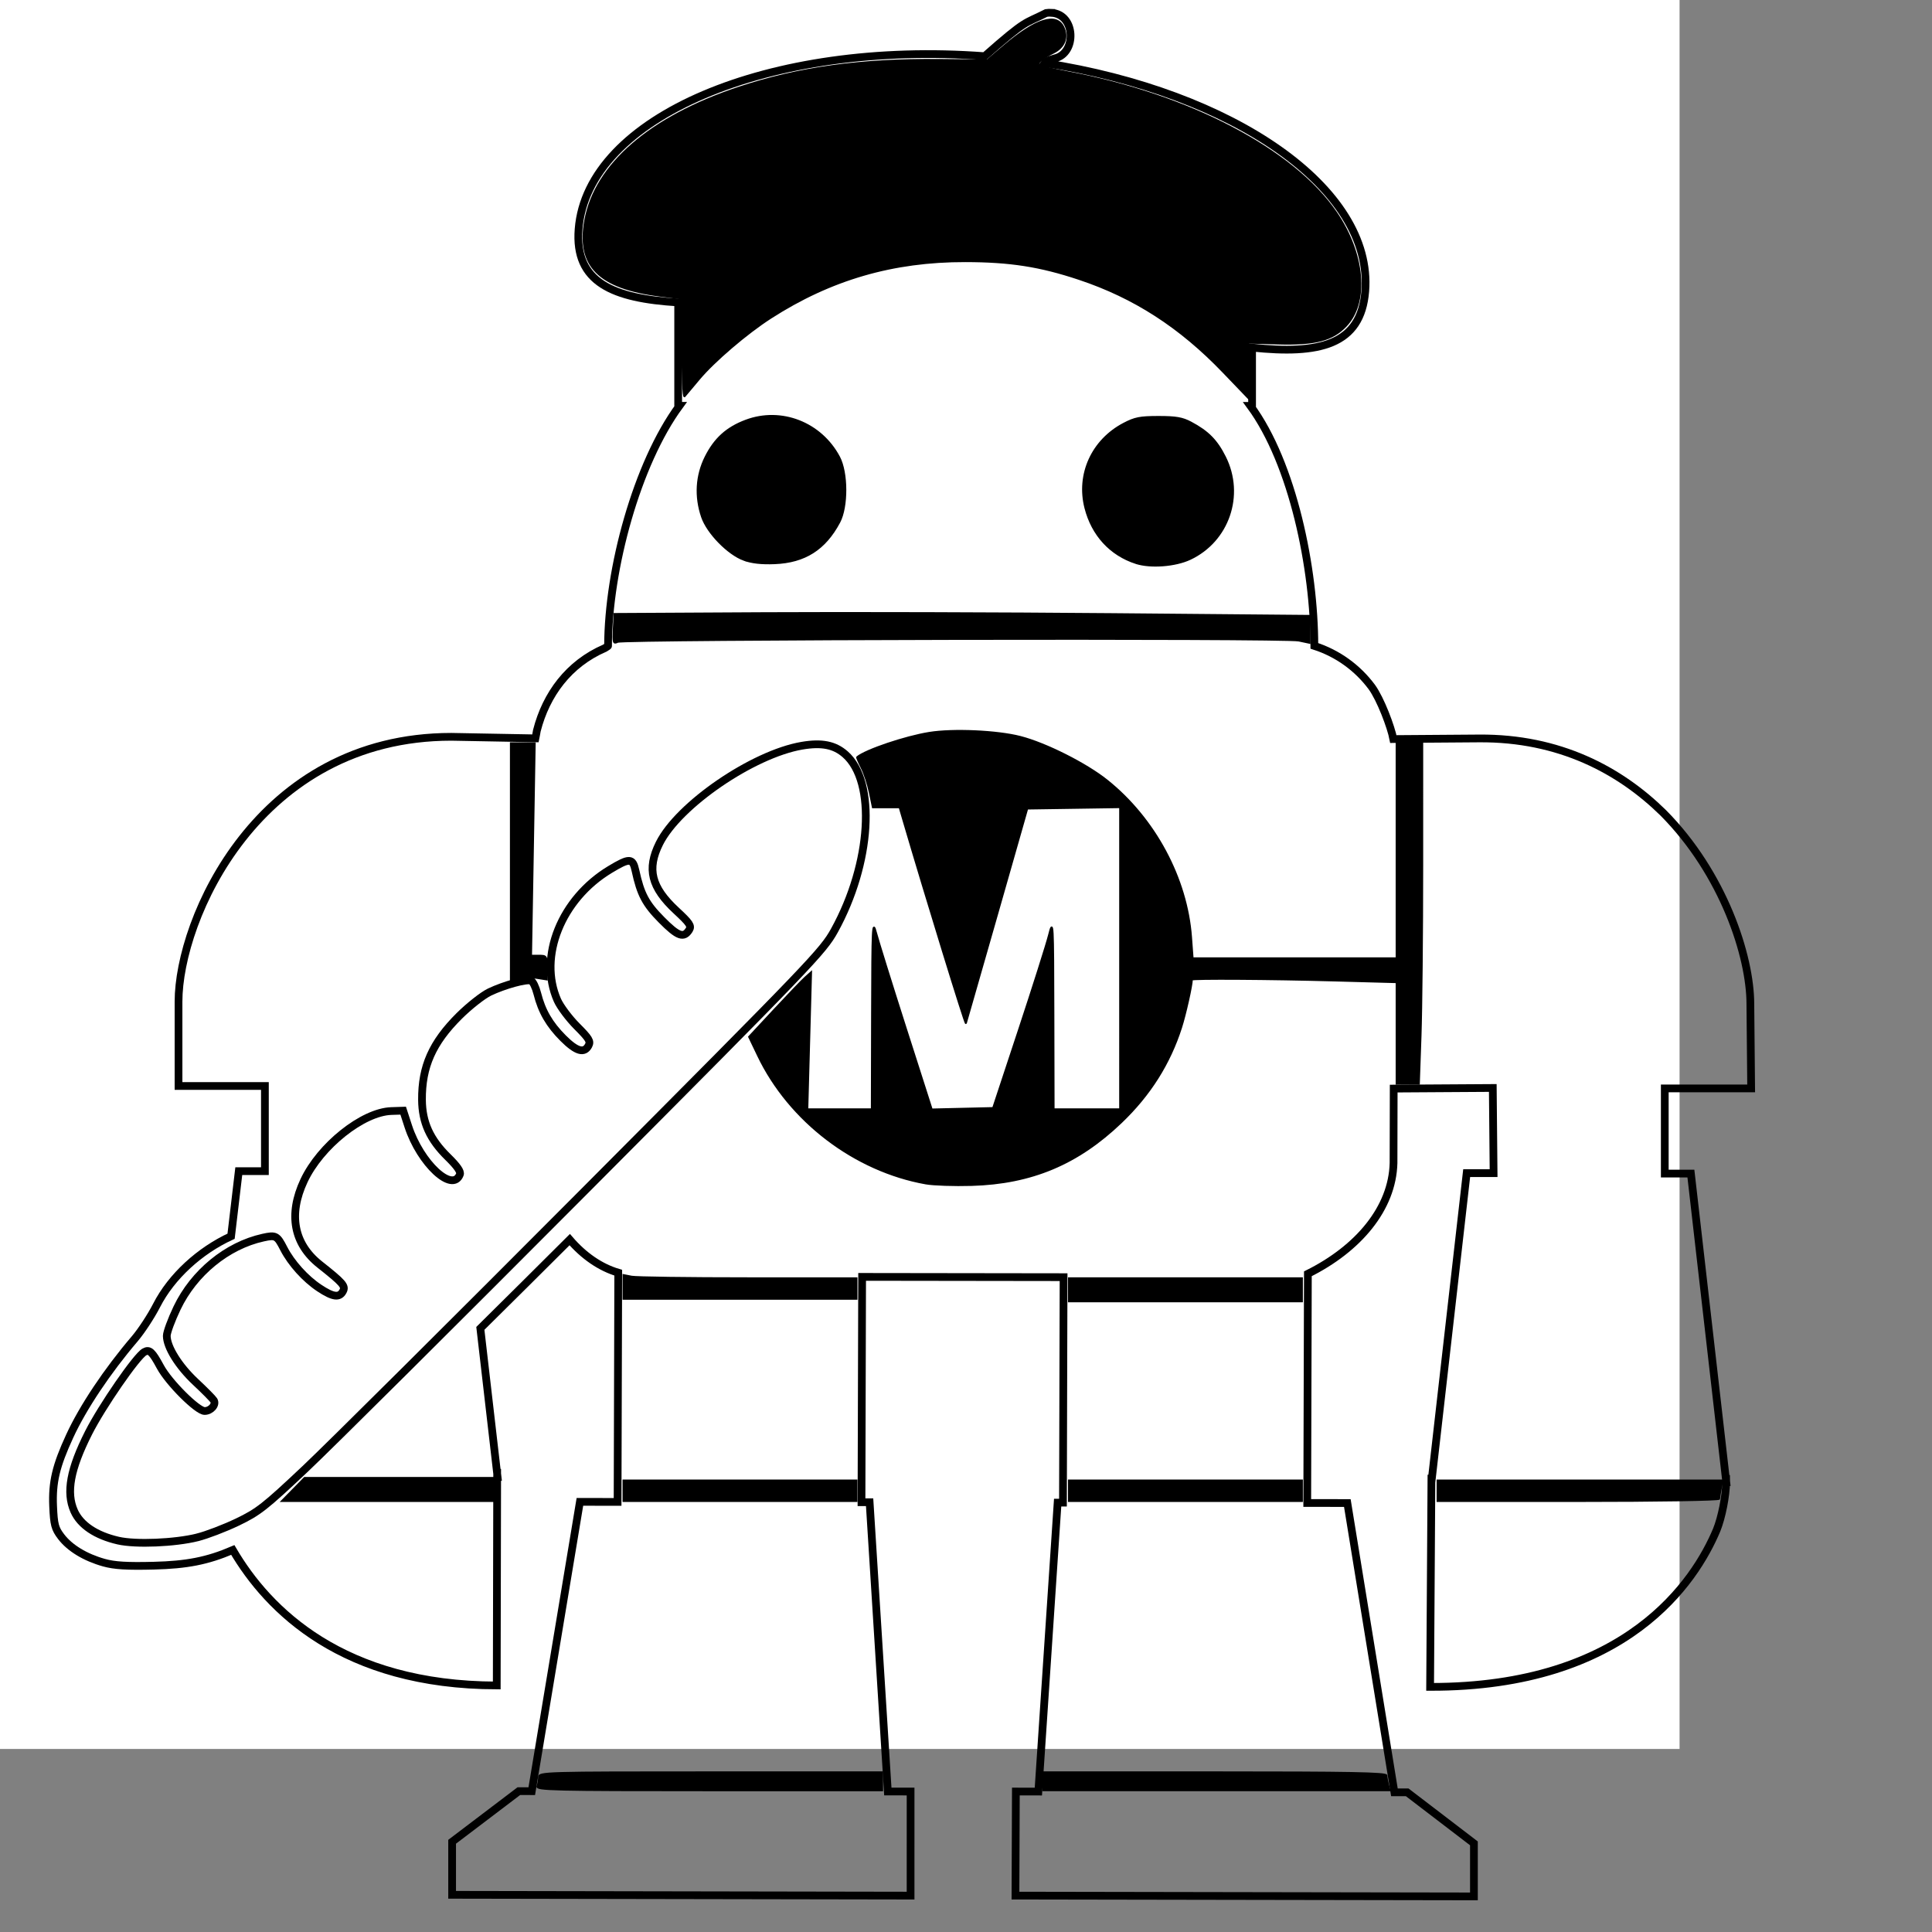 <?xml version="1.0" encoding="UTF-8" standalone="no"?>
<!-- Generator: Adobe Illustrator 22.0.1, SVG Export Plug-In . SVG Version: 6.00 Build 0)  -->

<svg
   xmlns:dc="http://purl.org/dc/elements/1.1/"
   xmlns:cc="http://creativecommons.org/ns#"
   xmlns:rdf="http://www.w3.org/1999/02/22-rdf-syntax-ns#"
   xmlns:svg="http://www.w3.org/2000/svg"
   xmlns="http://www.w3.org/2000/svg"
   xmlns:sodipodi="http://sodipodi.sourceforge.net/DTD/sodipodi-0.dtd"
   xmlns:inkscape="http://www.inkscape.org/namespaces/inkscape"
   version="1.1"
   id="Layer_1"
   x="0px"
   y="0px"
   viewBox="0 0 50.0 50.0"
   style="enable-background:new 0 0 2592 1728;"
   xml:space="preserve"
   sodipodi:docname="MakerFair.svg"
   width="50.0mm"
   height="50.0mm"
   inkscape:version="0.92.3 (2405546, 2018-03-11)"><rect x="0" y="0" width="50.0" height="50.0" fill="#808080" stroke="none"/><sodipodi:namedview
   pagecolor="#ffffff"
   bordercolor="#666666"
   borderopacity="1"
   objecttolerance="10"
   gridtolerance="10"
   guidetolerance="10"
   inkscape:pageopacity="0"
   inkscape:pageshadow="2"
   inkscape:window-width="1863"
   inkscape:window-height="1025"
   id="namedview103"
   showgrid="true"
   inkscape:zoom="4"
   inkscape:cx="89.294029"
   inkscape:cy="82.089148"
   inkscape:window-x="57"
   inkscape:window-y="27"
   inkscape:window-maximized="1"
   inkscape:current-layer="g2197"
   borderlayer="true"
   inkscape:document-units="mm"
   inkscape:snap-bbox="true"
   inkscape:snap-global="false"><inkscape:grid
     spacingx="2.54"
     spacingy="2.54"
     empspacing="1"
     type="xygrid"
     units="mm"
     id="grid964" /><inkscape:grid
     id="grid1100"
     units="mm"
     type="xygrid"
     empspacing="1"
     spacingy="2.54"
     spacingx="2.54" /></sodipodi:namedview><defs
   id="defs105">
	
	
	
	
	
	
	
	
	
	
	
	
	
	
	
	

		
		
	
			
			
			
			
			
			
			
				
			
				
			
			
			
			
			
			
			
			
		</defs>
<style
   type="text/css"
   id="style2">
	.st0{fill:#EA2327;}
	.st1{fill:#009FDB;}
	.st2{fill:#FBB040;}
	.st3{fill:none;stroke:#FBB040;stroke-width:3.23;stroke-linecap:round;stroke-linejoin:round;stroke-dasharray:0,6.389;}
	.st4{fill:#00AEEF;}
	.st5{fill:#FFFFFF;}
	.st6{fill:#ED1D24;}
	.st7{fill:none;}
	.st8{fill:#FF0000;stroke:#FF0000;stroke-width:0.25;stroke-miterlimit:10;}
	.st9{fill:#4D4D4D;}
</style>

<g
   inkscape:label="[fixed] BG"
   inkscape:groupmode="layer"
   sodipodi:insensitive="true"
   id="g1018"><rect
     x="0"
     y="0"
     width="43.467"
     height="45.263"
     style="stroke:none;fill-opacity:1;fill:#FFFFFF"
     id="rect1016" /></g><g
   inkscape:groupmode="layer"
   id="layer1"
   inkscape:label="Base"
   style="display:none"><path
     style="fill:#ea2327;stroke-width:0.059"
     inkscape:connector-curvature="0"
     id="path4"
     d="m -41.169,44.755 -2.926,2.127 1.122,3.431 c 0,0 0.094,0.217 -0.065,0.329 -0.159,0.118 -0.335,-0.041 -0.335,-0.041 l -2.926,-2.121 -2.92,2.121 c 0,0 -0.17,0.159 -0.335,0.041 -0.159,-0.118 -0.065,-0.329 -0.065,-0.329 l 1.122,-3.443 -2.926,-2.121 c 0,0 -0.2,-0.118 -0.135,-0.306 0.059,-0.194 0.288,-0.165 0.288,-0.165 h 3.613 l 1.116,-3.437 c 0,0 0.053,-0.229 0.253,-0.229 0.2,0 0.247,0.229 0.247,0.229 l 1.116,3.437 3.613,-0.006 c 0,0 0.229,-0.024 0.294,0.17 0.053,0.194 -0.153,0.311 -0.153,0.311 z"
     class="st0" /><polygon
     style="fill:#009fdb"
     id="polygon6"
     points="878.9,992 854.8,1047 829.8,992 "
     class="st1"
     transform="matrix(0.059,0,0,0.059,-123.397,-15.146)" /><path
     style="fill:#009fdb;stroke-width:0.059"
     inkscape:connector-curvature="0"
     id="path8"
     d="m -73.173,46.371 v 0 0 c 0,0 0,0 0,0 z m 0,0 z m 0,0 z"
     class="st1" /><polygon
     style="fill:#fbb040"
     id="polygon10"
     points="927.7,992 903.8,1046.7 878.9,992 "
     class="st2"
     transform="matrix(0.059,0,0,0.059,-123.397,-15.146)" /><polygon
     style="fill:#fbb040"
     id="polygon12"
     points="1025.7,992.5 1001.7,1047.1 976.9,992.5 "
     class="st2"
     transform="matrix(0.059,0,0,0.059,-123.397,-15.146)" /><polygon
     style="fill:#fbb040"
     id="polygon14"
     points="1123.6,992.3 1099.7,1047 1074.8,992.3 "
     class="st2"
     transform="matrix(0.059,0,0,0.059,-123.397,-15.146)" /><polygon
     style="fill:#009fdb"
     id="polygon16"
     points="878.9,992 854.8,1047 829.8,992 "
     class="st1"
     transform="matrix(0.059,0,0,0.059,-123.397,-15.146)" /><polygon
     style="fill:#009fdb"
     id="polygon18"
     points="976.9,992.3 952.7,1047.3 927.7,992.3 "
     class="st1"
     transform="matrix(0.059,0,0,0.059,-123.397,-15.146)" /><polygon
     style="fill:#009fdb"
     id="polygon20"
     points="1074.8,992.3 1050.7,1047.3 1025.7,992.3 "
     class="st1"
     transform="matrix(0.059,0,0,0.059,-123.397,-15.146)" /><polygon
     style="fill:#fbb040"
     id="polygon22"
     points="829.8,992 805.5,1047.3 780.3,992 "
     class="st2"
     transform="matrix(0.059,0,0,0.059,-123.397,-15.146)" /><polygon
     style="fill:#009fdb"
     id="polygon24"
     points="780.3,992 755.9,1047.6 730.7,992 "
     class="st1"
     transform="matrix(0.059,0,0,0.059,-123.397,-15.146)" /><line
     style="fill:none;stroke:#fbb040;stroke-width:0.19;stroke-linecap:round;stroke-linejoin:round;stroke-dasharray:0, 0.375"
     id="line26"
     y2="33.568"
     x2="-43.019"
     y1="33.574"
     x1="-79.7"
     class="st3" /><g
     id="g34"
     transform="matrix(0.059,0,0,0.059,-123.397,-15.146)">
		<polygon
   style="fill:#00aeef"
   id="polygon28"
   points="1469.5,607.5 1461.8,607.5 696.7,607.5 696.7,783.5 1469.5,783.5 "
   class="st4" />
		<rect
   style="fill:#ffffff"
   id="rect30"
   height="144.9"
   width="741.7"
   class="st5"
   y="623.1"
   x="712.3" />
		<path
   style="fill:#ed1d24"
   inkscape:connector-curvature="0"
   id="path32"
   d="m 1428.1,710.4 c 0,-30.3 -16.9,-37.2 -30.7,-37.2 -13.8,0 -33.6,8.9 -33.6,34.8 0,25.8 16.7,34.7 34.1,34.7 11.6,0 21.3,-3.4 29,-10 l -7.8,-12 c -4.5,4.1 -11.9,8 -19.8,8 -8.4,0 -14.5,-4.3 -15.5,-15.3 h 44.2 v -3 z m -43.9,-8.9 c 1.5,-9.8 6.9,-13.9 13.2,-13.9 7.5,0 11.8,4.5 12.8,13.9 z m -24.1,-28.3 c -12.5,0 -18.9,6.9 -22.5,12.5 h -0.1 v -11.1 h -20.2 v 66.7 h 20.2 v -41.5 c 3.8,-4.9 9.8,-9.1 17.8,-9.1 1.3,0 4.5,0.3 5.3,0.4 l 0.3,-17.9 z m -76.7,1.3 v 66.7 h 20 v -66.7 z m -0.1,-25.3 v 16.2 h 20.3 v -16.2 z m -13,75.8 v -25.7 c 0,-17.2 -7.5,-26.2 -25.8,-26.2 -16.7,0 -26.7,5.9 -33.3,11.9 l 8.5,11.5 c 6.1,-4.8 13.4,-8.3 21.9,-8.3 6.5,0 9,3.1 9,8 v 1.6 c -29.3,2.4 -42.3,10.9 -42.3,26.3 0,11.4 8.8,18 19,18 9.9,0 17.2,-3.9 23.3,-10.8 0,3.8 0.6,7 1.5,9.8 h 20 c -1.3,-3.2 -1.8,-8.1 -1.8,-16.1 z m -19.7,-3.6 c -3.4,3.4 -8.3,5.8 -15.3,5.8 -4.4,0 -7.4,-2.1 -7.4,-6.4 0,-6.1 6.8,-10.1 22.7,-11.8 z m -39.2,-55.8 v -17 h -61.2 v 92.7 h 20.4 v -36.9 h 29 v -16.2 h -29 v -22.5 h 40.8 z m -106.9,7.6 c -12.5,0 -18.9,6.9 -22.5,12.5 h -0.1 v -11.1 h -20.2 v 66.7 h 20.2 v -41.5 c 3.8,-4.9 9.8,-9.1 17.8,-9.1 1.3,0 4.5,0.3 5.3,0.4 l 0.3,-17.9 z m -54.5,37.2 c 0,-30.3 -16.9,-37.2 -30.7,-37.2 -13.8,0 -33.6,8.9 -33.6,34.8 0,25.8 16.7,34.7 34,34.7 11.7,0 21.3,-3.4 29.1,-10 l -7.8,-12 c -4.5,4.1 -11.9,8 -19.8,8 -8.4,0 -14.5,-4.3 -15.5,-15.3 h 44.2 v -3 z m -43.9,-8.9 c 1.5,-9.8 6.9,-13.9 13.1,-13.9 7.5,0 11.8,4.5 12.8,13.9 z m -43.4,-2 21.8,-24.9 H 962.8 L 942,699.5 v -50.8 h -20.2 v 92.7 H 942 v -18 l 8.1,-9.1 14.8,27.2 h 20.8 z M 907.2,725 v -25.7 c 0,-17.2 -7.5,-26.2 -25.8,-26.2 -16.6,0 -26.7,5.9 -33.3,11.9 l 8.5,11.5 c 6.1,-4.8 13.4,-8.3 21.9,-8.3 6.5,0 9,3.1 9,8 v 1.6 c -29.3,2.4 -42.3,10.9 -42.3,26.3 0,11.4 8.8,18 19,18 9.9,0 17.1,-3.9 23.3,-10.8 0,3.8 0.6,7 1.5,9.8 h 20 c -1.3,-3.2 -1.8,-8.1 -1.8,-16.1 z m -19.6,-3.6 c -3.4,3.4 -8.3,5.8 -15.3,5.8 -4.4,0 -7.4,-2.1 -7.4,-6.4 0,-6.1 6.8,-10.1 22.7,-11.8 z m -82.7,-72.8 -19.3,68.1 h -0.3 l -20.7,-68.1 h -26.9 v 92.7 H 756 V 677 h 0.3 c 2,10.6 3.3,14.6 5.4,21.7 l 13.8,42.6 h 18 l 13.9,-42.6 c 2,-6.8 3.8,-12.6 5.1,-20.6 h 0.3 v 63.2 h 19.7 v -92.7 z"
   class="st6" />
	</g><polyline
     style="fill:none"
     id="polyline36"
     points="729.8,992 779.5,992 779.8,992 829.2,992 829.8,992 878.9,992 879.8,992 928.6,992  "
     class="st7"
     transform="matrix(0.059,0,0,0.059,-123.397,-15.146)" /><g
     id="g54"
     transform="matrix(0.059,0,0,0.059,-123.397,-15.146)">
		<polygon
   style="fill:#ed1d24"
   id="polygon38"
   points="1360.7,916.6 1381.7,916.6 1364.7,904.2 1371.2,884.2 1354.2,896.6 1337.1,884.2 1343.6,904.2 1326.6,916.6 1347.6,916.6 1354.2,936.6 "
   class="st6" />
		<polygon
   style="fill:#fbb040"
   id="polygon40"
   points="1276.2,916.6 1297.3,916.6 1280.2,904.2 1286.7,884.2 1269.7,896.6 1252.6,884.2 1259.1,904.2 1242.1,916.6 1263.2,916.6 1269.7,936.6 "
   class="st2" />
		<polygon
   style="fill:#ed1d24"
   id="polygon42"
   points="1191.7,916.6 1212.8,916.6 1195.7,904.2 1202.2,884.2 1185.2,896.6 1168.1,884.2 1174.6,904.2 1157.6,916.6 1178.7,916.6 1185.2,936.6 "
   class="st6" />
		<polygon
   style="fill:#fbb040"
   id="polygon44"
   points="1107.2,916.6 1128.3,916.6 1111.2,904.2 1117.7,884.2 1100.7,896.6 1083.6,884.2 1090.1,904.2 1073.1,916.6 1094.2,916.6 1100.7,936.6 "
   class="st2" />
		<polygon
   style="fill:#ed1d24"
   id="polygon46"
   points="1022.7,916.6 1043.8,916.6 1026.7,904.2 1033.2,884.2 1016.2,896.6 999.1,884.2 1005.6,904.2 988.6,916.6 1009.7,916.6 1016.2,936.6 "
   class="st6" />
		<polygon
   style="fill:#fbb040"
   id="polygon48"
   points="938.2,916.6 959.3,916.6 942.2,904.2 948.7,884.2 931.7,896.6 914.6,884.2 921.1,904.2 904.1,916.6 925.2,916.6 931.7,936.6 "
   class="st2" />
		<polygon
   style="fill:#ed1d24"
   id="polygon50"
   points="853.7,916.6 874.8,916.6 857.7,904.2 864.2,884.2 847.2,896.6 830.1,884.2 836.7,904.2 819.6,916.6 840.7,916.6 847.2,936.6 "
   class="st6" />
		<polygon
   style="fill:#fbb040"
   id="polygon52"
   points="769.2,916.6 790.3,916.6 773.2,904.2 779.7,884.2 762.7,896.6 745.6,884.2 752.2,904.2 735.1,916.6 756.2,916.6 762.7,936.6 "
   class="st2" />
	</g><g
     id="g90"
     transform="matrix(0.059,0,0,0.059,-139.687,-51.82)">
			<path
   class="st8"
   d="m 1583.2,1001.4 -0.1,45.7 c -64.2,-0.1 -73.3,-45.8 -73.3,-45.8 z"
   id="path56"
   inkscape:connector-curvature="0"
   style="fill:#ff0000;stroke:#ff0000;stroke-width:0.25;stroke-miterlimit:10" />
			<path
   class="st8"
   d="m 1568,898 v 21.2 h 6.5 l 8.8,76 -73.4,-0.1 9,-76 h 6.5 v -21.2 h -6.8 -14.7 c 0,0 0,-0.6 0,-21 0,-20.4 19.7,-65.9 67.9,-65.9 6.3,0 14.2,0 14.2,0 l -0.1,87 z"
   id="path58"
   inkscape:connector-curvature="0"
   style="fill:#ff0000;stroke:#ff0000;stroke-width:0.25;stroke-miterlimit:10" />
			<polygon
   class="st8"
   points="1603.8,1001.4 1675.9,1001.5 1680.6,1068.1 1591.8,1068 "
   id="polygon60"
   style="fill:#ff0000;stroke:#ff0000;stroke-width:0.25;stroke-miterlimit:10" />
			<polygon
   class="st8"
   points="1686.1,1099.4 1572,1099.2 1572,1086 1588.6,1073.4 1686.1,1073.5 "
   id="polygon62"
   style="fill:#ff0000;stroke:#ff0000;stroke-width:0.25;stroke-miterlimit:10" />
			<path
   class="st8"
   d="m 1806.4,872 -0.1,45.1 c 0,15.7 -12.8,28.5 -28.6,28.5 l -43.6,-0.1 -69.7,-0.1 -43.6,-0.1 c -15.8,0 -28.5,-12.8 -28.5,-28.6 l 0.1,-45.1 50.1,0.1 c 2.8,28.9 27.2,51.5 56.8,51.6 29.7,0 54.1,-22.5 57,-51.4 z"
   id="path64"
   inkscape:connector-curvature="0"
   style="fill:#ff0000;stroke:#ff0000;stroke-width:0.25;stroke-miterlimit:10" />
			<path
   class="st8"
   d="m 1806.5,815.6 -0.1,50.1 -49.7,-0.1 c -0.3,-31.3 -25.7,-56.6 -57.1,-56.7 -31.4,0 -56.9,25.2 -57.3,56.5 l -49.9,-0.1 0.1,-50.1 c 0,-15.7 12.8,-28.5 28.6,-28.5 L 1778,787 c 15.8,0.1 28.5,12.9 28.5,28.6 z"
   id="path66"
   inkscape:connector-curvature="0"
   style="fill:#ff0000;stroke:#ff0000;stroke-width:0.25;stroke-miterlimit:10" />
			
				<rect
   x="1621.8"
   y="943.2"
   transform="matrix(0.002,-1,1,0.002,667.663,2615.77)"
   class="st8"
   width="44.1"
   height="60.7"
   id="rect68"
   style="fill:#ff0000;stroke:#ff0000;stroke-width:0.25;stroke-miterlimit:10" />
			
				<rect
   x="1732.7"
   y="943.3"
   transform="matrix(0.002,-1,1,0.002,778.367,2726.933)"
   class="st8"
   width="44.1"
   height="60.8"
   id="rect70"
   style="fill:#ff0000;stroke:#ff0000;stroke-width:0.25;stroke-miterlimit:10" />
			<polygon
   class="st8"
   points="1794.8,1001.7 1806.6,1068.3 1717.8,1068.2 1722.7,1001.6 "
   id="polygon72"
   style="fill:#ff0000;stroke:#ff0000;stroke-width:0.25;stroke-miterlimit:10" />
			<polygon
   class="st8"
   points="1826.3,1099.6 1712.2,1099.4 1712.3,1073.5 1809.7,1073.7 1826.3,1086.4 "
   id="polygon74"
   style="fill:#ff0000;stroke:#ff0000;stroke-width:0.25;stroke-miterlimit:10" />
			<g
   id="g78">
				<path
   class="st8"
   d="m 1737.7,865.6 v 6.3 l -0.1,31.7 h -15.8 l 0.1,-31.6 v -6.3 -13 h -0.2 c -0.8,5 -1.9,9 -3.1,13 -0.4,1.2 -0.7,2.4 -1.1,3.6 l -0.9,2.6 -10.4,31.6 h -14.5 l -10.2,-31.7 -0.9,-2.6 c -0.4,-1.3 -0.8,-2.5 -1.1,-3.6 -1.1,-3.8 -2,-7.2 -3.3,-13.8 h -0.2 v 13.8 6.3 l -0.1,31.7 h -14.7 l 0.1,-31.7 v -6.3 -36.7 h 21.7 l 11.1,36.8 1.9,6.3 3.6,11.9 h 0.2 l 3.4,-11.9 1.8,-6.2 10.5,-36.7 h 22.2 z"
   id="path76"
   inkscape:connector-curvature="0"
   style="fill:#ff0000;stroke:#ff0000;stroke-width:0.25;stroke-miterlimit:10" />
			</g>
			<path
   class="st5"
   d="m 1670.6,749.6 c 0,10.5 -8.6,19 -19.1,19 -10.5,0 -19.1,-8.5 -19,-19 0,-10.5 8.6,-19 19.1,-19 10.5,0 19,8.5 19,19 z"
   id="path80"
   inkscape:connector-curvature="0"
   style="fill:#ffffff" />
			<path
   class="st8"
   d="m 1741.8,703.4 c -7.9,-4.3 -16.4,-7.4 -25.6,-9.1 0,0 -0.1,0 -0.1,0 -5.3,-1 -10.8,-1.5 -16.4,-1.5 -48.6,-0.1 -87.9,38.9 -88,87 l 175.8,0.3 c 0.1,-33.1 -18.4,-61.9 -45.7,-76.7 z m -90.3,65.2 c -10.5,0 -19.1,-8.5 -19,-19 0,-10.5 8.6,-19 19.1,-19 10.5,0 19,8.5 19,19.1 0,10.4 -8.6,18.9 -19.1,18.9 z m 96.2,0.2 c -10.5,0 -19,-8.5 -19,-19.1 0,-10.5 8.6,-19 19.1,-19 10.5,0 19,8.6 19,19.1 0,10.5 -8.6,19 -19.1,19 z"
   id="path82"
   inkscape:connector-curvature="0"
   style="fill:#ff0000;stroke:#ff0000;stroke-width:0.25;stroke-miterlimit:10" />
			<path
   class="st5"
   d="m 1766.8,749.8 c 0,10.5 -8.6,19 -19.1,19 -10.5,0 -19,-8.5 -19,-19.1 0,-10.5 8.6,-19 19.1,-19 10.5,0 19,8.5 19,19.1 z"
   id="path84"
   inkscape:connector-curvature="0"
   style="fill:#ffffff" />
			<path
   class="st8"
   d="m 1888.9,1001.8 c 0,0 -0.5,2.6 -2.2,6.5 -5.3,12.6 -22.3,39.1 -71.3,39 l 0.1,-45.7 73,0.1 z"
   id="path86"
   inkscape:connector-curvature="0"
   style="fill:#ff0000;stroke:#ff0000;stroke-width:0.25;stroke-miterlimit:10" />
			<path
   class="st8"
   d="m 1895.3,877.5 c 0,20.5 0,21 0,21 h -1.1 -13.6 -6.8 v 21.2 h 6.5 l 8.8,76 -73.4,-0.1 9,-76 h 6.5 v -21.2 h -17.7 l 0.1,-87 c 0,0 7.9,0 14.2,0 20,0 35,7.9 45.8,18.5 15,15.1 21.7,35.7 21.7,47.6 z"
   id="path88"
   inkscape:connector-curvature="0"
   style="fill:#ff0000;stroke:#ff0000;stroke-width:0.25;stroke-miterlimit:10" />
		</g><g
     id="g96"
     transform="matrix(0.059,0,0,0.059,-146.454,-31.956)">
			<polygon
   class="st9"
   points="1528.9,716.8 1543.7,708.9 1509.4,707.9 1516.2,704 1491.4,703.1 1548.1,692.6 1533.1,700.2 1569.9,699 1557,706.3 1598.1,710.3 "
   id="polygon92"
   style="fill:#4d4d4d" />
			<polygon
   class="st9"
   points="1563.4,658.7 1541.8,632.1 1549.1,634.7 1533.7,615.3 1578.6,651.4 1563,645 1587.9,672.1 1574,667.1 1597.8,700.9 1547.7,652.6 "
   id="polygon94"
   style="fill:#4d4d4d" />
		</g><g
     transform="matrix(0.022,0,0,0.022,51.883,18.171)"
     id="g8"><g
       transform="matrix(0.1,0,0,-0.1,0,511)"
       id="g6-3"><path
         inkscape:connector-curvature="0"
         d="M 8906.6,5020.6 C 8377.8,4940.9 7660.5,4524.9 7079.2,3963 c -196.3,-192.5 -280,-256.6 -437.4,-346 -108.8,-58.3 -262.4,-157.5 -344.1,-217.7 -264.4,-192.5 -493.8,-554 -583.2,-921.5 l -42.8,-173 -167.2,-40.8 c -299.4,-73.9 -624,-256.6 -843.7,-478.2 -204.1,-204.1 -381,-528.8 -451,-832 L 4174.8,808 4009.6,767.2 C 3694.7,689.4 3313.6,467.8 3127,252 2924.8,16.8 2781,-259.3 2714.9,-543.1 l -35,-147.8 -134.2,-29.2 c -386.9,-87.5 -732.9,-305.2 -1032.3,-653.2 -89.4,-103 -246.9,-384.9 -246.9,-439.4 0,-15.5 -60.3,-95.2 -132.2,-176.9 -530.7,-604.6 -880.6,-1197.5 -997.3,-1691.3 -58.3,-244.9 -46.7,-517.1 27.2,-662.9 112.8,-217.7 342.2,-363.5 684.3,-433.5 165.2,-35 239.1,-38.9 495.7,-31.1 169.1,5.8 365.5,25.3 447.1,42.8 379.1,83.6 748.5,239.1 1045.9,441.3 208,140 6345.4,6271.5 6497,6489.2 363.5,526.8 567.7,1160.6 565.7,1769.1 0,692.1 -246.9,1059.5 -732.9,1096.4 -73.8,3.8 -190.4,-0.1 -260.4,-9.8 z m 427.7,-375.2 C 9627.8,4451 9678.4,3757 9449,3103.8 9373.2,2888 9244.9,2633.4 9118.5,2440.9 9038.8,2322.3 8379.8,1651.6 5875.8,-850.4 2584.5,-4143.6 2644.8,-4085.3 2306.5,-4254.4 1562,-4629.6 601.7,-4571.3 438.4,-4141.6 c -40.8,108.9 -29.2,332.4 31.1,513.2 62.2,188.6 217.7,487.9 379.1,729 155.5,233.3 390.8,534.6 418,534.6 9.7,0 27.2,-29.2 38.9,-66.1 77.8,-239.1 480.2,-653.2 633.8,-653.2 91.4,0 163.3,71.9 163.3,161.4 0,79.7 -17.5,101.1 -175,225.5 -231.3,182.7 -388.8,419.9 -388.8,587.1 0,31.1 21.4,89.4 48.6,130.3 25.3,38.9 66.1,120.5 87.5,180.8 89.4,231.3 334.4,488 606.5,629.9 105,56.4 381,145.8 445.2,145.8 7.8,0 36.9,-48.6 64.2,-108.9 99.1,-217.7 291.6,-418 538.5,-559.9 114.7,-64.2 163.3,-64.2 233.3,5.8 103,103 73.9,198.3 -95.3,305.2 -322.8,204.1 -472.5,458.8 -429.8,727.1 42.8,270.2 188.6,521 441.3,762.1 173,165.2 392.7,287.7 602.7,334.4 134.1,31.1 128.3,35 149.7,-93.3 36.9,-225.5 200.2,-491.8 392.7,-643.5 132.2,-103 225.5,-116.6 291.6,-42.8 95.3,103 73.9,184.7 -77.8,303.3 -349.9,270.2 -423.8,742.6 -188.6,1217 134.1,268.3 383,521 649.3,655.1 126.4,64.2 400.5,140 419.9,118.6 7.8,-9.7 23.3,-62.2 35,-120.5 52.5,-237.2 237.2,-517.1 423.8,-639.6 122.5,-83.6 200.3,-81.7 270.2,0 66.1,77.8 54.4,159.4 -33.1,235.2 -175,149.7 -254.7,243 -307.2,351.9 -136.1,287.7 -112.7,629.9 68,954.5 68,122.5 237.2,330.5 322.7,396.6 64.2,50.5 373.3,235.2 392.7,235.2 7.8,0 13.6,-33.1 13.6,-73.9 0,-114.7 54.4,-295.5 122.5,-408.3 73.9,-124.4 287.7,-330.5 390.8,-381 134.1,-64.2 250.8,7.8 241.1,149.7 -5.8,70 -17.5,89.4 -93.3,145.8 -351.9,260.5 -429.6,472.4 -285.8,771.8 143.9,299.4 585.2,678.5 1082.8,931.2 439.5,223.5 773.9,270.2 972.2,139.9 z"
         id="path4-6" /></g></g></g><g
   inkscape:label="Edge.Cuts"
   inkscape:groupmode="layer"
   id="g1020"
   style="display:inline"><path
     style="fill:none;fill-opacity:1;stroke:#000000;stroke-width:0.756;stroke-miterlimit:10;stroke-dasharray:none;stroke-opacity:1"
     d="m 102.678,1.246 c -0.159,-0.009 -0.328,-0.002 -0.508,0.023 -2.17,1.106 -1.823,0.524 -6.012,4.219 C 75.088,3.917 57.368,11.444 56.506,22.373 c -0.412,5.217 3.371,6.78 9.725,7.164 v 10.096 h 0.121 c -4.144,5.637 -6.953,15.932 -6.969,23.439 0.026,0.033 -0.178,0.125 -0.328,0.23 -3.521,1.527 -5.716,4.508 -6.625,8.053 -0.036,0.253 -0.095,0.501 -0.143,0.752 l -8.209,-0.15 c -18.914,0 -26.643,17.852 -26.643,25.857 v 8.242 h 5.768 2.668 v 8.318 h -2.551 l -0.752,6.355 c -3.057,1.409 -5.822,3.916 -7.277,6.766 -0.527,1.031 -1.486,2.494 -2.131,3.25 -2.685,3.148 -5.055,6.695 -6.352,9.508 -1.346,2.92 -1.719,4.499 -1.619,6.85 0.076,1.793 0.177,2.174 0.783,2.969 0.847,1.111 2.358,2.028 4.186,2.539 1.021,0.285 2.258,0.36 4.869,0.293 3.182,-0.082 5.185,-0.451 7.709,-1.531 3.458,5.903 10.76,13.205 25.777,13.229 l 0.041,-20.365 h 0.037 l -0.037,-0.322 v -0.082 h -0.01 l -1.633,-14.104 c 2.913,-2.886 5.802,-5.743 8.729,-8.668 1.359,1.58 2.987,2.712 4.738,3.229 l -0.064,22.387 -3.68,-0.006 -4.701,28.254 -1.262,-0.002 -6.516,4.943 v 5.18 l 44.773,0.08 V 174.961 l -2.223,-0.002 -1.779,-28.25 -0.793,-0.002 0.062,-22.006 19.674,0.027 -0.06,22.02 h -0.52 l -1.883,28.217 -2.197,-0.004 -0.039,10.164 44.773,0.078 v -5.18 l -6.516,-4.984 -1.248,-0.002 -4.598,-28.25 -3.916,-0.006 0.062,-22.383 c 4.935,-2.456 8.251,-6.395 8.365,-10.809 l 0.016,-7.277 9.678,-0.061 0.078,8.318 h -2.629 l -3.402,29.83 h -0.039 l -0.129,20.342 c 19.228,0.039 25.897,-10.358 27.977,-15.303 0.511,-1.247 0.924,-3.385 0.93,-4.695 h 0.014 l -0.01,-0.09 c -6.2e-4,-0.066 0.011,-0.158 0.008,-0.219 h -0.033 l -3.418,-29.822 h -2.551 v -8.318 h 2.668 5.336 0.432 l -0.078,-8.24 c 0,-4.67 -2.628,-12.753 -8.514,-18.678 -4.238,-4.159 -10.125,-7.317 -17.973,-7.26 l -8.379,0.061 c -0.217,-1.159 -1.243,-3.899 -2.105,-5.084 -1.386,-1.866 -3.339,-3.29 -5.609,-4.016 0.002,-7.547 -2.102,-17.805 -6.242,-23.441 h 0.16 v -5.686 c 6.522,0.68 10.636,-0.211 11.053,-5.516 0.791,-10.016 -12.849,-19.427 -31.338,-22.281 0.076,-0.116 0.183,-0.22 1.029,-0.457 C 105.163,5.202 105.064,1.388 102.678,1.25 Z"
     transform="scale(0.265)"
     id="path2091"
     inkscape:connector-curvature="0" /><g
     style="fill:none;fill-opacity:1;stroke:#000000;stroke-opacity:1"
     id="g2113"
     transform="matrix(0.104,0,0,0.104,-151.526,-65.162)">
				
			</g><g
     transform="matrix(0.046,0,0,0.046,14.942,-5.089)"
     id="g6"
     style="fill:none;stroke:#000000;stroke-opacity:1"><g
       id="g4"
       style="fill:none;stroke:#000000;stroke-opacity:1" /></g></g><g
   id="g2197"
   inkscape:groupmode="layer"
   inkscape:label="Edge.Cuts copy"
   style="display:none"><g
     id="g2189"
     transform="matrix(0.104,0,0,0.104,-151.526,-65.162)"
     style="display:inline">
			<path
   class="st8"
   d="m 1583.2,1001.4 -0.1,45.7 c -64.2,-0.1 -73.3,-45.8 -73.3,-45.8 z"
   id="path2155"
   inkscape:connector-curvature="0"
   style="fill:#ff0000;stroke:#ff0000;stroke-width:0.25;stroke-miterlimit:10" />
			<path
   class="st8"
   d="m 1568,898 v 21.2 h 6.5 l 8.8,76 -73.4,-0.1 9,-76 h 6.5 v -21.2 h -6.8 -14.7 c 0,0 0,-0.6 0,-21 0,-20.4 19.7,-65.9 67.9,-65.9 6.3,0 14.2,0 14.2,0 l -0.1,87 z"
   id="path2157"
   inkscape:connector-curvature="0"
   style="fill:#ff0000;stroke:#ff0000;stroke-width:0.25;stroke-miterlimit:10" />
			<polygon
   class="st8"
   points="1603.8,1001.4 1675.9,1001.5 1680.6,1068.1 1591.8,1068 "
   id="polygon2159"
   style="fill:#ff0000;stroke:#ff0000;stroke-width:0.25;stroke-miterlimit:10" />
			<polygon
   class="st8"
   points="1686.1,1073.5 1686.1,1099.4 1572,1099.2 1572,1086 1588.6,1073.4 "
   id="polygon2161"
   style="fill:#ff0000;stroke:#ff0000;stroke-width:0.25;stroke-miterlimit:10" />
			<path
   class="st8"
   d="m 1806.4,872 -0.1,45.1 c 0,15.7 -12.8,28.5 -28.6,28.5 l -43.6,-0.1 -69.7,-0.1 -43.6,-0.1 c -15.8,0 -28.5,-12.8 -28.5,-28.6 l 0.1,-45.1 50.1,0.1 c 2.8,28.9 27.2,51.5 56.8,51.6 29.7,0 54.1,-22.5 57,-51.4 z"
   id="path2163"
   inkscape:connector-curvature="0"
   style="fill:#ff0000;stroke:#ff0000;stroke-width:0.25;stroke-miterlimit:10" />
			<path
   class="st8"
   d="m 1806.5,815.6 -0.1,50.1 -49.7,-0.1 c -0.3,-31.3 -25.7,-56.6 -57.1,-56.7 -31.4,0 -56.9,25.2 -57.3,56.5 l -49.9,-0.1 0.1,-50.1 c 0,-15.7 12.8,-28.5 28.6,-28.5 L 1778,787 c 15.8,0.1 28.5,12.9 28.5,28.6 z"
   id="path2165"
   inkscape:connector-curvature="0"
   style="fill:#ff0000;stroke:#ff0000;stroke-width:0.25;stroke-miterlimit:10" />
			
				<rect
   x="1621.8"
   y="943.2"
   transform="matrix(0.002,-1,1,0.002,667.663,2615.77)"
   class="st8"
   width="44.1"
   height="60.7"
   id="rect2167"
   style="fill:#ff0000;stroke:#ff0000;stroke-width:0.25;stroke-miterlimit:10" />
			
				<rect
   x="1732.7"
   y="943.3"
   transform="matrix(0.002,-1,1,0.002,778.367,2726.933)"
   class="st8"
   width="44.1"
   height="60.8"
   id="rect2169"
   style="fill:#ff0000;stroke:#ff0000;stroke-width:0.25;stroke-miterlimit:10" />
			<polygon
   class="st8"
   points="1794.8,1001.7 1806.6,1068.3 1717.8,1068.2 1722.7,1001.6 "
   id="polygon2171"
   style="fill:#ff0000;stroke:#ff0000;stroke-width:0.25;stroke-miterlimit:10" />
			<polygon
   class="st8"
   points="1826.3,1086.4 1826.3,1099.6 1712.2,1099.4 1712.3,1073.5 1809.7,1073.7 "
   id="polygon2173"
   style="fill:#ff0000;stroke:#ff0000;stroke-width:0.25;stroke-miterlimit:10" />
			<g
   id="g2177">
				<path
   class="st8"
   d="m 1737.7,865.6 v 6.3 l -0.1,31.7 h -15.8 l 0.1,-31.6 v -6.3 -13 h -0.2 c -0.8,5 -1.9,9 -3.1,13 -0.4,1.2 -0.7,2.4 -1.1,3.6 l -0.9,2.6 -10.4,31.6 h -14.5 l -10.2,-31.7 -0.9,-2.6 c -0.4,-1.3 -0.8,-2.5 -1.1,-3.6 -1.1,-3.8 -2,-7.2 -3.3,-13.8 h -0.2 v 13.8 6.3 l -0.1,31.7 h -14.7 l 0.1,-31.7 v -6.3 -36.7 h 21.7 l 11.1,36.8 1.9,6.3 3.6,11.9 h 0.2 l 3.4,-11.9 1.8,-6.2 10.5,-36.7 h 22.2 z"
   id="path2175"
   inkscape:connector-curvature="0"
   style="fill:#ff0000;stroke:#ff0000;stroke-width:0.25;stroke-miterlimit:10" />
			</g>
			<path
   class="st5"
   d="m 1670.6,749.6 c 0,10.5 -8.6,19 -19.1,19 -10.5,0 -19.1,-8.5 -19,-19 0,-10.5 8.6,-19 19.1,-19 10.5,0 19,8.5 19,19 z"
   id="path2179"
   inkscape:connector-curvature="0"
   style="fill:#ffffff" />
			<path
   class="st8"
   d="m 1741.8,703.4 c -7.9,-4.3 -16.4,-7.4 -25.6,-9.1 0,0 -0.1,0 -0.1,0 -5.3,-1 -10.8,-1.5 -16.4,-1.5 -48.6,-0.1 -87.9,38.9 -88,87 l 175.8,0.3 c 0.1,-33.1 -18.4,-61.9 -45.7,-76.7 z m -90.3,65.2 c -10.5,0 -19.1,-8.5 -19,-19 0,-10.5 8.6,-19 19.1,-19 10.5,0 19,8.5 19,19.1 0,10.4 -8.6,18.9 -19.1,18.9 z m 96.2,0.2 c -10.5,0 -19,-8.5 -19,-19.1 0,-10.5 8.6,-19 19.1,-19 10.5,0 19,8.6 19,19.1 0,10.5 -8.6,19 -19.1,19 z"
   id="path2181"
   inkscape:connector-curvature="0"
   style="fill:#ff0000;stroke:#ff0000;stroke-width:0.25;stroke-miterlimit:10" />
			<path
   class="st5"
   d="m 1766.8,749.8 c 0,10.5 -8.6,19 -19.1,19 -10.5,0 -19,-8.5 -19,-19.1 0,-10.5 8.6,-19 19.1,-19 10.5,0 19,8.5 19,19.1 z"
   id="path2183"
   inkscape:connector-curvature="0"
   style="fill:#ffffff" />
			<path
   class="st8"
   d="m 1888.9,1001.8 c 0,0 -0.5,2.6 -2.2,6.5 -5.3,12.6 -22.3,39.1 -71.3,39 l 0.1,-45.7 73,0.1 z"
   id="path2185"
   inkscape:connector-curvature="0"
   style="fill:#ff0000;stroke:#ff0000;stroke-width:0.25;stroke-miterlimit:10" />
			<path
   class="st8"
   d="m 1895.3,877.5 c 0,20.5 0,21 0,21 h -1.1 -13.6 -6.8 v 21.2 h 6.5 l 8.8,76 -73.4,-0.1 9,-76 h 6.5 v -21.2 h -17.7 l 0.1,-87 c 0,0 7.9,0 14.2,0 20,0 35,7.9 45.8,18.5 15,15.1 21.7,35.7 21.7,47.6 z"
   id="path2187"
   inkscape:connector-curvature="0"
   style="fill:#ff0000;stroke:#ff0000;stroke-width:0.25;stroke-miterlimit:10" />
		</g><g
     id="g2195"
     transform="matrix(0.046,0,0,0.046,14.942,-5.089)"
     style="fill:none"><g
       id="g2193"
       style="fill:none"><path
         sodipodi:nodetypes="ccccccccccc"
         id="path2191"
         d="m 262.809,146.572 c 0.439,-0.67 1.055,-1.278 5.941,-2.645 13.176,-3.046 11.649,-27.901 -4.925,-25.537 -12.531,6.388 -10.524,3.023 -34.707,24.353 C 107.466,133.672 5.155,177.126 0.176,240.228 -2.2,270.347 19.644,279.38 56.328,281.596 v 58.288 H 379.93 v -32.829 c 37.657,3.928 61.405,-1.218 63.813,-31.847 4.569,-57.827 -74.184,-112.158 -180.934,-128.636 z"
         inkscape:connector-curvature="0"
         style="fill:none" /></g></g></g><g
   inkscape:label="B.Cu-disabled"
   inkscape:groupmode="layer"
   id="g1022"
   style="display:none"><path
     style="fill:#ff0000;fill-opacity:1;stroke:#000000;stroke-width:0.025;stroke-miterlimit:10;stroke-dasharray:none;stroke-opacity:1"
     d="m 59.515,62.354 c 0,-1.261 0.569,-5.581 1.039,-7.894 0.958,-4.713 3.338,-10.881 5.326,-13.806 0.629,-0.925 0.635,-0.987 0.635,-6.009 0,-3.849 -0.075,-5.095 -0.312,-5.158 -0.172,-0.046 -1.413,-0.256 -2.758,-0.467 -3.099,-0.486 -4.955,-1.355 -5.88,-2.754 -0.616,-0.931 -0.675,-1.232 -0.675,-3.426 0,-2.276 0.05,-2.506 0.929,-4.267 1.187,-2.377 2.555,-3.948 5.042,-5.793 6.36,-4.716 16.034,-7.216 28.015,-7.241 l 5.487,-0.011 1.758,-1.479 c 1.551,-1.305 3.934,-2.712 4.595,-2.712 0.127,0 0.528,0.233 0.89,0.518 0.894,0.703 0.937,2.384 0.08,3.188 -0.318,0.299 -0.69,0.544 -0.827,0.544 -0.137,0 -0.457,0.152 -0.711,0.338 -0.41,0.3 -0.182,0.389 2.015,0.782 5.399,0.966 11.529,2.987 15.931,5.252 6.296,3.24 10.883,7.666 12.449,12.013 0.712,1.977 0.771,5.341 0.116,6.614 -1.333,2.592 -3.122,3.361 -7.707,3.313 l -2.938,-0.031 v 2.979 c 0,2.973 0.002,2.982 0.868,4.336 2.491,3.894 4.503,11.029 5.143,18.234 0.157,1.763 0.246,3.244 0.199,3.29 -0.047,0.046 -0.657,-0.02 -1.356,-0.148 -1.595,-0.291 -66.007,-0.172 -66.792,0.123 -0.475,0.179 -0.562,0.127 -0.562,-0.328 z"
     id="path2243"
     inkscape:connector-curvature="0"
     transform="scale(0.265)" /><path
     style="fill:#ff0000;fill-opacity:1;stroke:#000000;stroke-width:0.025;stroke-miterlimit:10;stroke-dasharray:none;stroke-opacity:1"
     d="m 52.571,83.147 0.069,-12.438 0.785,-1.656 c 0.966,-2.039 2.26,-3.508 4.192,-4.762 l 1.476,-0.958 h 34.913 34.913 l 1.485,0.891 c 0.817,0.49 1.903,1.296 2.414,1.792 1.153,1.12 2.551,3.762 2.919,5.517 0.308,1.469 0.382,15.033 0.114,20.636 l -0.164,3.415 H 94.094 52.501 Z"
     id="path2245"
     inkscape:connector-curvature="0"
     transform="scale(0.265)" /><path
     style="fill:#ff0000;fill-opacity:1;stroke:#000000;stroke-width:0.025;stroke-miterlimit:10;stroke-dasharray:none;stroke-opacity:1"
     d="m 20.013,143.897 c -0.003,-0.39 3.28,-28.213 3.393,-28.75 0.103,-0.492 0.274,-0.562 1.363,-0.562 h 1.245 v -4.375 -4.375 h -4.25 -4.25 v -4.107 c 0,-6.034 0.498,-8.856 2.287,-12.964 2.717,-6.238 7.207,-11.158 12.712,-13.931 4.51,-2.272 9.013,-3.009 16.064,-2.632 l 3.437,0.184 v 16.884 16.884 l -4.75,-0.125 -4.75,-0.125 v 4.339 4.34 h 1.25 c 0.827,0 1.254,0.106 1.262,0.312 0.006,0.172 0.77,6.809 1.698,14.75 l 1.686,14.438 H 34.212 c -7.809,0 -14.198,-0.084 -14.199,-0.188 z"
     id="path2247"
     inkscape:connector-curvature="0"
     transform="scale(0.265)" /><path
     style="fill:#ff0000;fill-opacity:1;stroke:#000000;stroke-width:0.025;stroke-miterlimit:10;stroke-dasharray:none;stroke-opacity:1"
     d="m 42.852,164.051 c -4.443,-0.639 -9.184,-2.416 -12.617,-4.73 -2.009,-1.354 -5.075,-4.406 -6.392,-6.362 -1.709,-2.539 -3.827,-7.127 -3.827,-8.289 0,-0.277 2.468,-0.336 14.125,-0.336 h 14.125 v 10 10 l -1.938,-0.031 c -1.066,-0.017 -2.63,-0.13 -3.476,-0.252 z"
     id="path2249"
     inkscape:connector-curvature="0"
     transform="scale(0.265)" /><path
     style="fill:#ff0000;fill-opacity:1;stroke:#000000;stroke-width:0.025;stroke-miterlimit:10;stroke-dasharray:none;stroke-opacity:1"
     d="m 60.515,135.552 v -11.033 l 0.938,0.155 c 0.516,0.085 5.803,0.156 11.75,0.158 l 10.812,0.003 v 10.875 10.875 h -11.75 -11.75 z"
     id="path2251"
     inkscape:connector-curvature="0"
     transform="scale(0.265)" /><path
     style="fill:#ff0000;fill-opacity:1;stroke:#000000;stroke-width:0.025;stroke-miterlimit:10;stroke-dasharray:none;stroke-opacity:1"
     d="m 104.015,135.714 v -10.87 l 11.75,-0.067 11.75,-0.067 -7e-5,10.938 -6e-5,10.938 h -11.75 -11.75 z"
     id="path2253"
     inkscape:connector-curvature="0"
     transform="scale(0.265)" /><path
     style="fill:#ff0000;fill-opacity:1;stroke:#000000;stroke-width:0.025;stroke-miterlimit:10;stroke-dasharray:none;stroke-opacity:1"
     d="m 101.605,173.522 c 0.081,-0.722 0.492,-6.656 0.914,-13.188 0.421,-6.531 0.823,-12.241 0.892,-12.688 l 0.126,-0.812 h 13.989 c 9.973,0 13.989,0.079 13.989,0.274 0,0.295 4.165,25.897 4.399,27.039 l 0.141,0.688 H 118.756 101.457 Z"
     id="path2255"
     inkscape:connector-curvature="0"
     transform="scale(0.265)" /><path
     style="fill:#ff0000;fill-opacity:1;stroke:#000000;stroke-width:0.025;stroke-miterlimit:10;stroke-dasharray:none;stroke-opacity:1"
     d="m 54.293,161.647 c 1.208,-7.253 2.264,-13.553 2.345,-14 l 0.149,-0.812 h 13.967 13.967 l 0.153,1.812 c 0.234,2.778 1.64,24.571 1.64,25.43 v 0.757 h -17.209 -17.209 z"
     id="path2257"
     inkscape:connector-curvature="0"
     transform="scale(0.265)" /><path
     style="fill:#ff0000;fill-opacity:1;stroke:#000000;stroke-width:0.025;stroke-miterlimit:10;stroke-dasharray:none;stroke-opacity:1"
     d="m 44.278,182.397 0.013,-2.438 3.221,-2.438 3.221,-2.438 h 19.016 19.016 v 4.875 4.875 h -22.25 -22.25 z"
     id="path2259"
     inkscape:connector-curvature="0"
     transform="scale(0.265)" /><path
     style="fill:#ff0000;fill-opacity:1;stroke:#000000;stroke-width:0.025;stroke-miterlimit:10;stroke-dasharray:none;stroke-opacity:1"
     d="m 99.432,184.918 c -0.092,-0.092 -0.167,-2.342 -0.167,-5 v -4.833 h 18.969 18.969 l 3.281,2.514 3.281,2.514 v 2.486 2.486 h -22.083 c -12.146,0 -22.158,-0.075 -22.25,-0.167 z"
     id="path2261"
     inkscape:connector-curvature="0"
     transform="scale(0.265)" /><path
     style="fill:#ff0000;fill-opacity:1;stroke:#000000;stroke-width:0.025;stroke-miterlimit:10;stroke-dasharray:none;stroke-opacity:1"
     d="m 139.849,158.022 c 0.09,-3.609 0.165,-8.109 0.165,-10 l 5.2e-4,-3.438 h 14.234 14.234 l -0.132,0.938 c -0.613,4.355 -2.495,7.747 -6.295,11.347 -4.638,4.394 -10.463,6.763 -18.339,7.46 -1.556,0.138 -3.1,0.251 -3.431,0.252 l -0.603,0.002 z"
     id="path2263"
     inkscape:connector-curvature="0"
     transform="scale(0.265)" /><path
     style="fill:#ff0000;fill-opacity:1;stroke:#000000;stroke-width:0.025;stroke-miterlimit:10;stroke-dasharray:none;stroke-opacity:1"
     d="m 140.083,143.272 c 0.075,-0.584 0.845,-7.222 1.711,-14.75 l 1.575,-13.688 h 1.323 1.323 v -4.375 -4.375 h -4.875 -4.875 V 89.185 72.285 l 6.438,0.118 c 7.244,0.133 8.624,0.373 12.467,2.169 5.531,2.585 9.971,7.132 12.829,13.137 2.209,4.641 2.757,7.331 2.762,13.563 l 0.004,4.812 h -4.125 -4.125 v 4.375 4.375 h 1.25 c 0.827,0 1.254,0.106 1.262,0.312 0.007,0.172 0.771,6.809 1.699,14.75 l 1.687,14.438 H 154.179 139.947 Z"
     id="path2265"
     inkscape:connector-curvature="0"
     transform="scale(0.265)" /><path
     style="fill:#ff0000;fill-opacity:1;stroke:#000000;stroke-width:0.025;stroke-miterlimit:10;stroke-dasharray:none;stroke-opacity:1"
     d="m 84.265,124.334 c 0,-0.163 -4.197,-0.25 -12.091,-0.25 H 60.082 l -1.766,-0.884 c -2.96,-1.481 -5.07,-4.258 -5.787,-7.616 -0.214,-1.001 -0.245,-3.878 -0.117,-10.571 l 0.177,-9.196 41.526,0.168 c 22.839,0.092 41.548,0.184 41.574,0.203 0.027,0.019 0.083,4.42 0.125,9.778 l 0.076,9.743 -0.599,1.5 c -1.154,2.888 -3.048,4.986 -5.659,6.267 l -1.492,0.733 -12.188,-0.058 c -7.838,-0.037 -12.188,0.03 -12.188,0.188 0,0.156 -3.544,0.245 -9.75,0.245 -6.333,0 -9.75,-0.088 -9.75,-0.25 z"
     id="path2267"
     inkscape:connector-curvature="0"
     transform="scale(0.265)" /></g><g
   inkscape:label="B.Mask-disabled"
   inkscape:groupmode="layer"
   id="g1024" /><g
   inkscape:label="B.Silk-disabled"
   inkscape:groupmode="layer"
   id="g1026" /><g
   inkscape:label="F.Cu-disabled"
   inkscape:groupmode="layer"
   id="g1028" /><g
   inkscape:label="F.Mask-disabled"
   inkscape:groupmode="layer"
   id="g1030" /><g
   inkscape:label="F.Silk"
   inkscape:groupmode="layer"
   id="g1032"
   style="display:inline"><path
     style="fill:#000000;fill-opacity:1;stroke:#000000;stroke-width:0.189;stroke-miterlimit:4;stroke-dasharray:none;stroke-opacity:1"
     d="m 72.651,54.668 c -1.546,-0.566 -3.554,-2.625 -4.088,-4.19 -0.679,-1.992 -0.557,-4.036 0.349,-5.847 0.893,-1.786 2.075,-2.855 3.929,-3.549 3.459,-1.295 7.328,0.217 9.102,3.557 0.807,1.52 0.819,4.854 0.022,6.352 -1.406,2.642 -3.373,3.892 -6.312,4.01 -1.289,0.052 -2.238,-0.054 -3.003,-0.334 z"
     id="path945"
     inkscape:connector-curvature="0"
     transform="scale(0.265)" /><path
     style="fill:#000000;fill-opacity:1;stroke:#000000;stroke-width:0.189;stroke-miterlimit:4;stroke-dasharray:none;stroke-opacity:1"
     d="m 110.937,54.982 c -2.497,-0.815 -4.256,-2.732 -4.933,-5.375 -0.842,-3.287 0.669,-6.607 3.742,-8.22 1.089,-0.572 1.579,-0.668 3.398,-0.668 1.707,-4.07e-4 2.327,0.107 3.154,0.547 1.672,0.889 2.52,1.748 3.331,3.371 1.86,3.722 0.329,8.189 -3.409,9.946 -1.443,0.678 -3.866,0.861 -5.283,0.398 z"
     id="path947"
     inkscape:connector-curvature="0"
     transform="scale(0.265)" /><path
     style="fill:#000000;fill-opacity:1;stroke:#000000;stroke-width:0.189;stroke-miterlimit:4;stroke-dasharray:none;stroke-opacity:1"
     d="m 59.943,61.432 0.076,-1.469 14.625,-0.079 c 8.044,-0.043 23.316,-0.002 33.937,0.093 l 19.312,0.171 v 1.314 1.314 l -1.062,-0.225 c -1.372,-0.29 -65.909,-0.164 -66.513,0.13 -0.412,0.201 -0.444,0.093 -0.375,-1.25 z"
     id="path949"
     inkscape:connector-curvature="0"
     transform="scale(0.265)" /><path
     style="fill:#000000;fill-opacity:1;stroke:#000000;stroke-width:0.189;stroke-miterlimit:4;stroke-dasharray:none;stroke-opacity:1"
     d="M 90.406,115.57 C 83.472,114.334 77.098,109.478 74.042,103.101 l -0.882,-1.841 2.464,-2.649 c 1.355,-1.457 2.716,-2.874 3.024,-3.149 l 0.56,-0.5 -0.183,6.688 -0.183,6.688 h 3.151 3.151 l 0.023,-9.312 c 0.021,-8.573 0.051,-9.203 0.38,-7.938 0.197,0.756 1.502,4.95 2.901,9.32 l 2.544,7.945 3,-0.07 3,-0.07 2.527,-7.643 c 1.39,-4.204 2.709,-8.366 2.931,-9.25 0.394,-1.568 0.404,-1.382 0.424,7.706 l 0.021,9.312 h 3.25 3.25 V 93.582 78.826 l -4.537,0.068 -4.537,0.068 -2.961,10.369 c -1.629,5.703 -2.993,10.464 -3.032,10.581 -0.055,0.165 -3.851,-12.166 -6.122,-19.887 l -0.349,-1.188 h -1.306 -1.306 l -0.298,-1.443 c -0.164,-0.794 -0.522,-1.883 -0.796,-2.42 -0.274,-0.537 -0.472,-0.998 -0.439,-1.025 0.868,-0.706 4.694,-1.996 7.046,-2.375 2.326,-0.375 6.626,-0.183 8.888,0.398 2.481,0.637 6.409,2.613 8.467,4.26 4.65,3.722 7.779,9.554 8.204,15.293 l 0.153,2.062 h 9.963 9.963 v -10.5 -10.5 h 1.25 1.25 l -7.5e-4,11.938 c -5e-4,6.566 -0.074,14.047 -0.165,16.625 l -0.164,4.688 h -1.085 -1.085 v -4.96 -4.96 l -6.04,-0.165 c -6.348,-0.173 -13.959,-0.22 -13.959,-0.086 0,0.546 -0.643,3.41 -1.048,4.671 -1.141,3.551 -3.063,6.589 -5.862,9.265 -4.245,4.06 -8.748,5.948 -14.59,6.119 -1.719,0.05 -3.738,-0.018 -4.488,-0.151 z"
     id="path951"
     inkscape:connector-curvature="0"
     transform="scale(0.265)" /><path
     style="fill:#000000;fill-opacity:1;stroke:#000000;stroke-width:0.189;stroke-miterlimit:4;stroke-dasharray:none;stroke-opacity:1"
     d="M 49.894,84.195 V 72.587 h 1.163 1.163 l -0.179,10.375 -0.179,10.375 h 0.766 c 0.744,0 0.766,0.033 0.766,1.157 v 1.157 L 52.44,95.499 c -0.525,-0.084 -1.312,-0.05 -1.75,0.076 l -0.796,0.228 z"
     id="path953"
     inkscape:connector-curvature="0"
     transform="scale(0.265)" /><path
     style="fill:#000000;fill-opacity:1;stroke:#000000;stroke-width:0.189;stroke-miterlimit:4;stroke-dasharray:none;stroke-opacity:1"
     d="m 28.644,145.462 1.104,-1.125 h 9.198 9.198 v 1.125 1.125 H 37.842 27.54 Z"
     id="path955"
     inkscape:connector-curvature="0"
     transform="scale(0.265)" /><path
     style="fill:#000000;fill-opacity:1;stroke:#000000;stroke-width:0.189;stroke-miterlimit:4;stroke-dasharray:none;stroke-opacity:1"
     d="m 60.894,125.681 v -1.156 l 0.781,0.156 c 0.43,0.086 5.548,0.156 11.375,0.156 h 10.594 v 1 1 h -11.375 -11.375 z"
     id="path957"
     inkscape:connector-curvature="0"
     transform="scale(0.265)" /><path
     style="fill:#000000;fill-opacity:1;stroke:#000000;stroke-width:0.189;stroke-miterlimit:4;stroke-dasharray:none;stroke-opacity:1"
     d="m 104.394,125.962 v -1.125 h 11.375 11.375 v 1.125 1.125 h -11.375 -11.375 z"
     id="path961"
     inkscape:connector-curvature="0"
     transform="scale(0.265)" /><path
     style="fill:#000000;fill-opacity:1;stroke:#000000;stroke-width:0.189;stroke-miterlimit:4;stroke-dasharray:none;stroke-opacity:1"
     d="m 140.394,145.587 v -1 h 13.906 13.906 l -0.156,0.781 c -0.086,0.43 -0.156,0.88 -0.156,1 0,0.122 -6.06,0.219 -13.75,0.219 h -13.75 z"
     id="path965"
     inkscape:connector-curvature="0"
     transform="scale(0.265)" /><path
     style="fill:#000000;fill-opacity:1;stroke:#000000;stroke-width:0.189;stroke-miterlimit:4;stroke-dasharray:none;stroke-opacity:1"
     d="m 104.394,145.587 v -1 h 11.375 11.375 v 1 1 h -11.375 -11.375 z"
     id="path967"
     inkscape:connector-curvature="0"
     transform="scale(0.265)" /><path
     style="fill:#000000;fill-opacity:1;stroke:#000000;stroke-width:0.189;stroke-miterlimit:4;stroke-dasharray:none;stroke-opacity:1"
     d="m 60.894,145.587 v -1 h 11.375 11.375 v 1 1 h -11.375 -11.375 z"
     id="path969"
     inkscape:connector-curvature="0"
     transform="scale(0.265)" /><path
     style="fill:#000000;fill-opacity:1;stroke:#000000;stroke-width:0.189;stroke-miterlimit:4;stroke-dasharray:none;stroke-opacity:1"
     d="m 52.492,174.442 c 0.083,-0.217 0.152,-0.611 0.152,-0.875 0,-0.468 0.405,-0.48 16.75,-0.48 h 16.75 v 0.875 0.875 H 69.242 c -15.309,0 -16.887,-0.037 -16.75,-0.395 z"
     id="path971"
     inkscape:connector-curvature="0"
     transform="scale(0.265)" /><path
     style="fill:#000000;fill-opacity:1;stroke:#000000;stroke-width:0.189;stroke-miterlimit:4;stroke-dasharray:none;stroke-opacity:1"
     d="m 101.894,173.962 v -0.875 h 16.75 c 13.232,0 16.751,0.066 16.753,0.312 0.002,0.172 0.071,0.566 0.154,0.875 l 0.151,0.562 h -16.904 -16.904 z"
     id="path973"
     inkscape:connector-curvature="0"
     transform="scale(0.265)" /><path
     style="display:inline;fill:none;fill-opacity:1;stroke:#000000;stroke-width:0.2;stroke-miterlimit:4;stroke-dasharray:none;stroke-opacity:1"
     d="m 5.112,39.786 c 0.236,-0.059 0.7,-0.236 1.03,-0.394 0.542,-0.26 0.711,-0.392 1.753,-1.374 0.634,-0.598 3.906,-3.852 7.271,-7.231 5.846,-5.87 6.132,-6.169 6.429,-6.706 0.96,-1.739 1.089,-3.849 0.279,-4.56 -0.278,-0.244 -0.607,-0.309 -1.119,-0.222 -1.273,0.218 -3.195,1.535 -3.69,2.529 -0.33,0.663 -0.211,1.137 0.435,1.737 0.349,0.323 0.399,0.398 0.337,0.498 -0.141,0.226 -0.292,0.172 -0.716,-0.257 -0.413,-0.417 -0.542,-0.661 -0.676,-1.279 -0.071,-0.325 -0.154,-0.328 -0.658,-0.024 -1.261,0.76 -1.861,2.253 -1.361,3.384 0.074,0.166 0.301,0.469 0.504,0.673 0.317,0.317 0.36,0.389 0.301,0.5 -0.112,0.21 -0.314,0.151 -0.657,-0.192 -0.355,-0.355 -0.553,-0.696 -0.668,-1.153 -0.042,-0.166 -0.115,-0.317 -0.163,-0.335 -0.118,-0.045 -0.692,0.112 -1.074,0.295 -0.173,0.083 -0.526,0.361 -0.785,0.618 -0.695,0.691 -0.97,1.312 -0.963,2.173 0.005,0.582 0.206,1.024 0.672,1.48 0.238,0.233 0.337,0.375 0.309,0.448 -0.188,0.49 -1.022,-0.285 -1.335,-1.242 l -0.133,-0.408 -0.308,0.01 c -0.739,0.025 -1.837,0.901 -2.259,1.803 -0.409,0.874 -0.266,1.634 0.407,2.168 0.605,0.479 0.674,0.558 0.602,0.692 -0.093,0.175 -0.258,0.153 -0.612,-0.082 -0.362,-0.24 -0.727,-0.645 -0.919,-1.019 -0.174,-0.34 -0.209,-0.359 -0.538,-0.286 -0.929,0.205 -1.789,0.909 -2.225,1.821 -0.146,0.306 -0.266,0.63 -0.266,0.721 0,0.29 0.309,0.785 0.743,1.191 0.232,0.217 0.446,0.433 0.474,0.478 0.068,0.11 -0.075,0.276 -0.238,0.276 -0.188,0 -0.926,-0.736 -1.145,-1.142 -0.211,-0.391 -0.284,-0.459 -0.414,-0.386 -0.204,0.114 -1.099,1.411 -1.443,2.09 -0.475,0.94 -0.587,1.546 -0.374,2.027 0.161,0.363 0.564,0.633 1.14,0.765 0.454,0.104 1.465,0.062 2.052,-0.084 z"
     id="path933"
     inkscape:connector-curvature="0"
     sodipodi:nodetypes="ccsscsccccccccscccccccccscccccccscsccsccccscc" /><path
     style="fill:#000000;fill-opacity:1;stroke:#000000;stroke-width:0.189;stroke-miterlimit:4;stroke-dasharray:none;stroke-opacity:1"
     d="m 66.644,34.045 v -4.892 l -2.206,-0.283 c -5.969,-0.766 -8.088,-2.904 -7.281,-7.351 0.986,-5.437 6.335,-10.064 14.961,-12.94 5.855,-1.953 11.916,-2.795 19.597,-2.724 l 4.695,0.043 1.68,-1.424 c 3.082,-2.613 5.078,-3.242 5.758,-1.815 0.472,0.989 0.094,1.954 -0.968,2.478 -0.985,0.486 -1.485,0.881 -1.485,1.174 0,0.112 1.289,0.446 2.865,0.743 11.856,2.232 22.026,7.551 26.23,13.718 2.747,4.029 3.151,8.735 0.948,11.051 -1.327,1.395 -3.016,1.831 -6.68,1.723 l -2.863,-0.084 2.5e-4,2.694 2.5e-4,2.694 -2.427,-2.529 c -4.228,-4.405 -8.704,-7.292 -14.085,-9.084 -3.826,-1.274 -6.726,-1.727 -11.113,-1.734 -7.063,-0.011 -13.136,1.754 -19,5.522 -2.352,1.512 -5.555,4.251 -7.018,6.004 -0.658,0.788 -1.289,1.54 -1.401,1.67 -0.113,0.131 -0.205,-1.964 -0.205,-4.655 z"
     id="path976"
     inkscape:connector-curvature="0"
     transform="scale(0.265)" /></g><g
   inkscape:label="Drill"
   inkscape:groupmode="layer"
   id="g1034" /></svg>